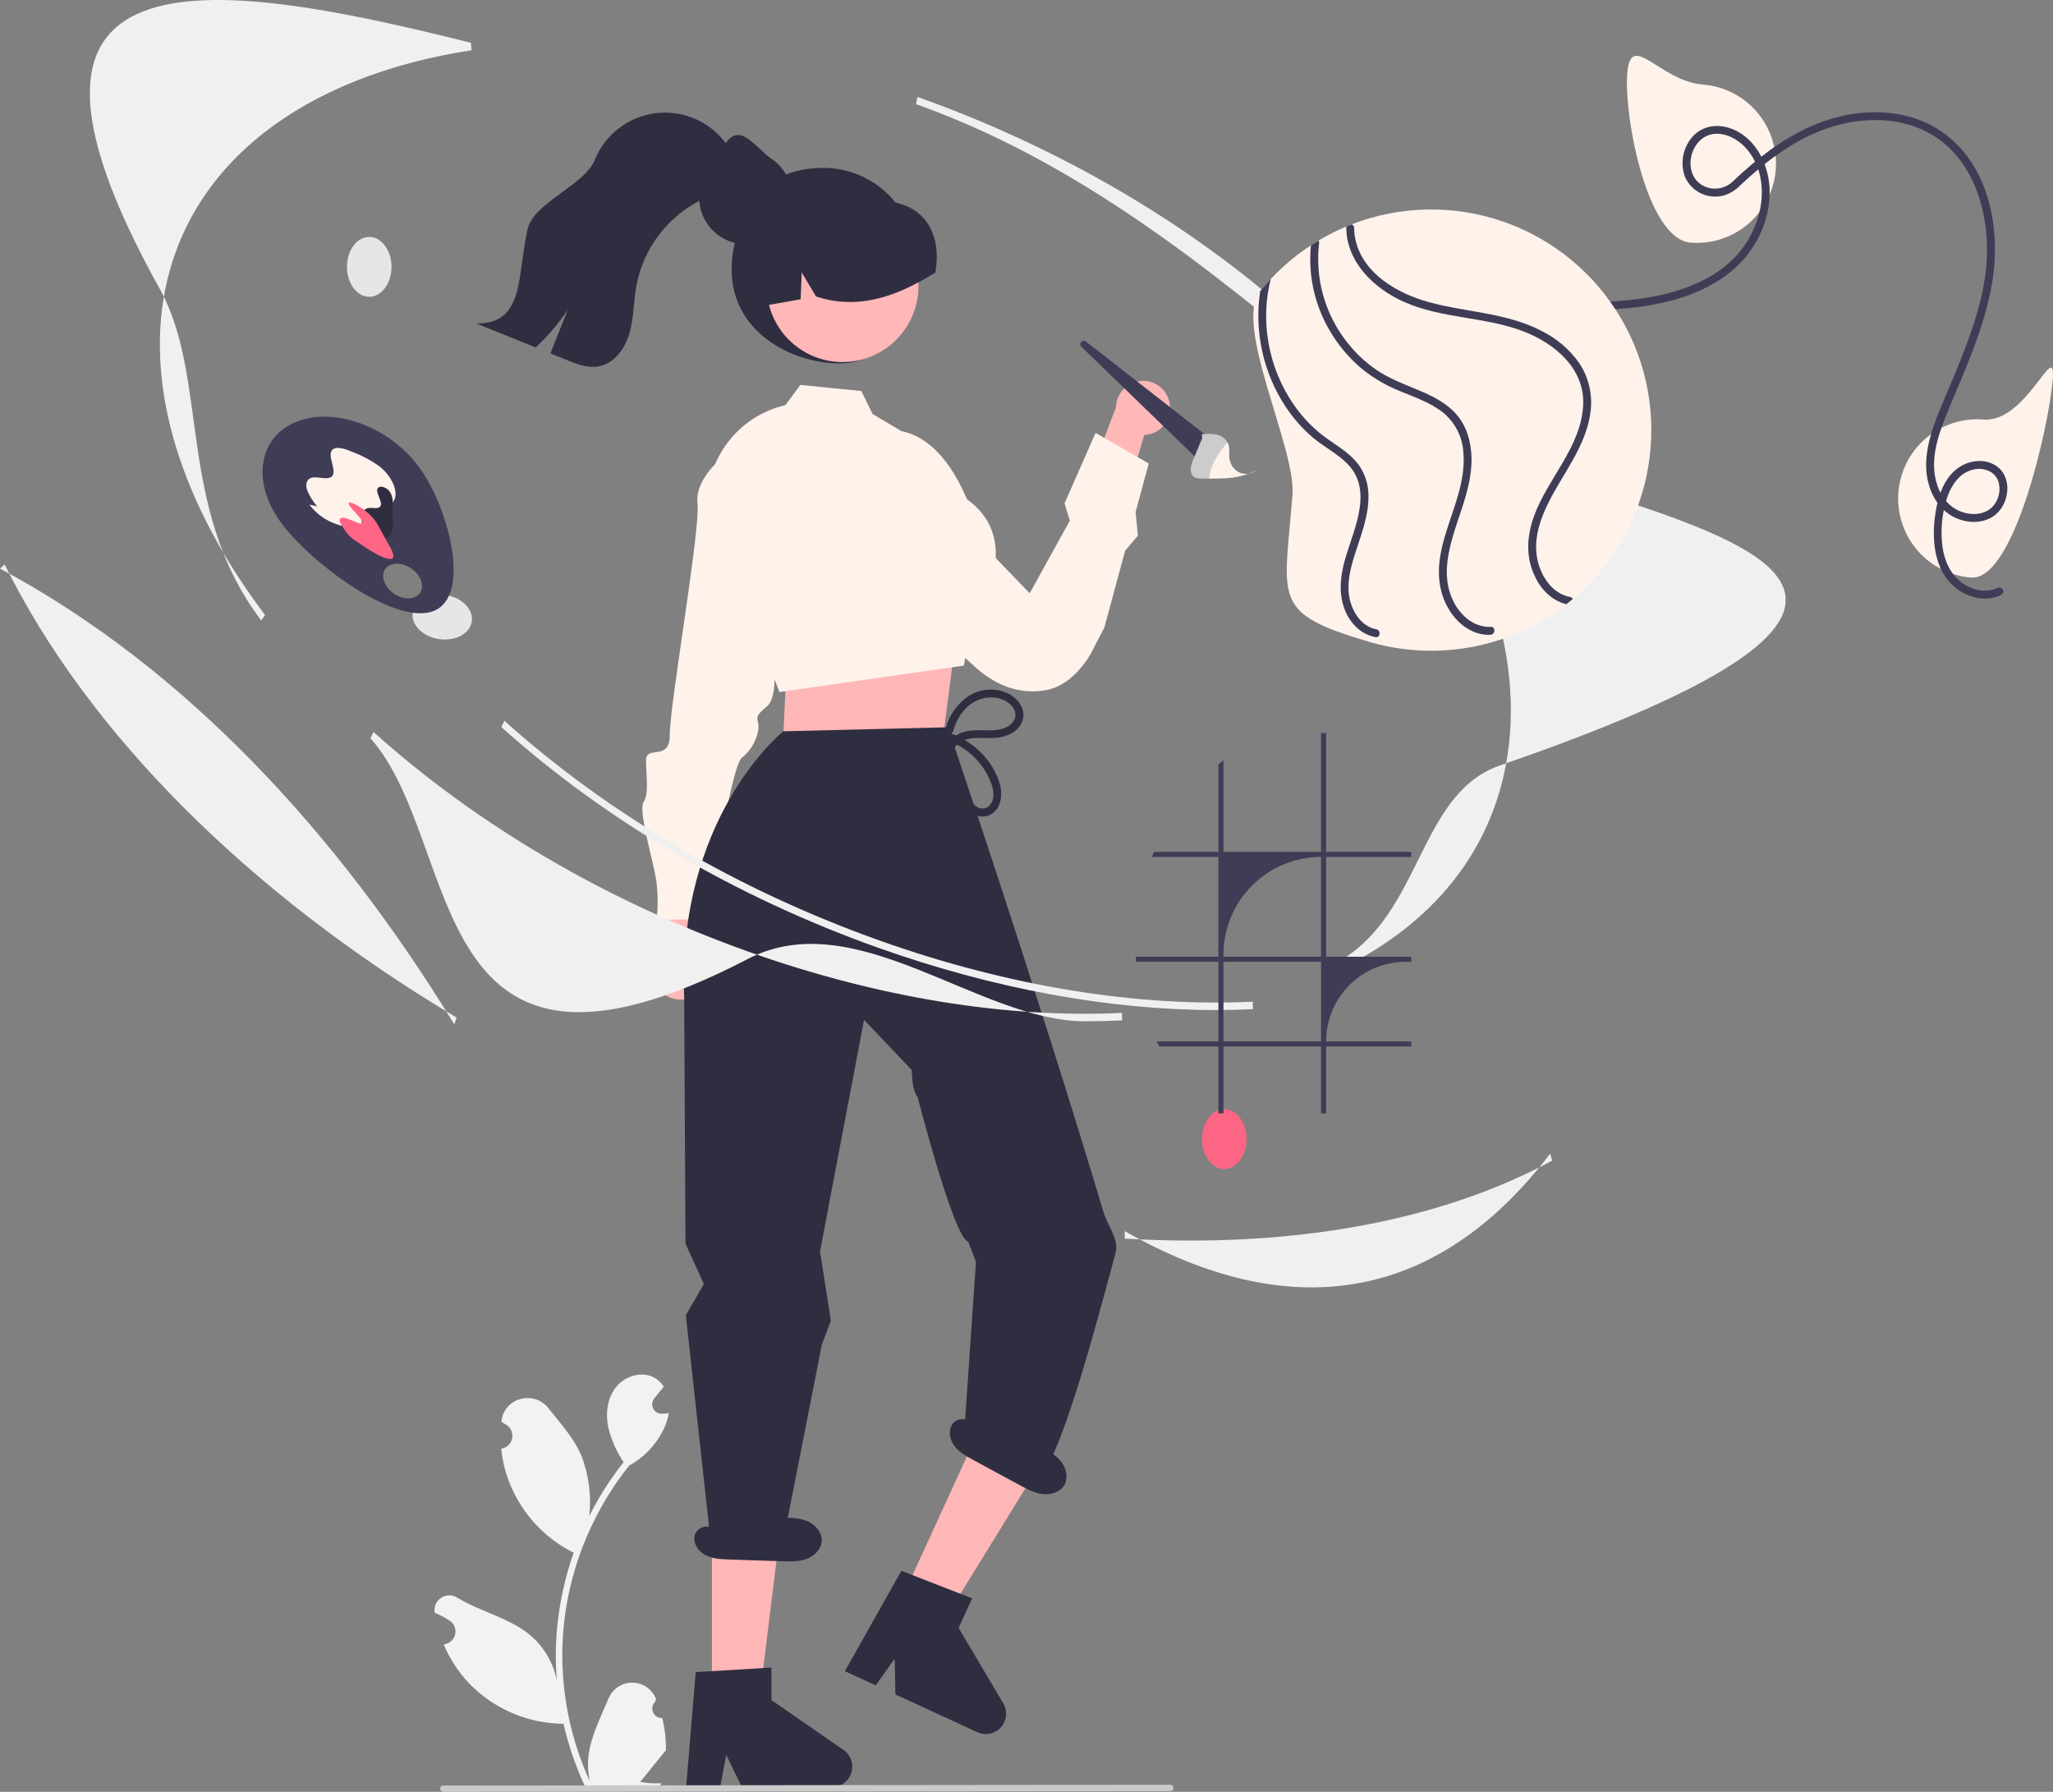 <svg width="220" height="192" viewBox="0 0 220 192" fill="none" xmlns="http://www.w3.org/2000/svg">
<rect x="0" y="0" width="220" height="192" fill="#808080" stroke="none"/>
<g clip-path="url(#clip0_363_737)">
<path d="M70.966 184.092C70.757 184.102 70.55 184.047 70.373 183.934C70.196 183.822 70.058 183.658 69.977 183.465C69.896 183.271 69.877 183.057 69.921 182.853C69.966 182.648 70.072 182.461 70.226 182.319C70.252 182.216 70.27 182.143 70.296 182.04C70.287 182.018 70.278 181.996 70.268 181.973C70.058 181.475 69.704 181.05 69.254 180.752C68.802 180.453 68.274 180.295 67.733 180.297C67.193 180.299 66.665 180.461 66.216 180.763C65.768 181.064 65.418 181.492 65.211 181.992C64.384 183.988 63.331 185.988 63.071 188.098C62.957 189.031 63.005 189.977 63.214 190.893C61.271 186.647 60.262 182.032 60.256 177.361C60.255 176.189 60.32 175.018 60.45 173.853C60.558 172.898 60.707 171.95 60.898 171.008C61.939 165.901 64.175 161.113 67.421 157.039C68.993 156.18 70.263 154.86 71.062 153.255C71.352 152.678 71.556 152.062 71.669 151.426C71.492 151.45 71.312 151.464 71.135 151.476C71.079 151.479 71.021 151.482 70.966 151.485L70.945 151.485C70.751 151.494 70.557 151.446 70.389 151.348C70.221 151.249 70.085 151.104 69.997 150.929C69.909 150.755 69.874 150.559 69.894 150.364C69.915 150.17 69.992 149.986 70.115 149.834C70.191 149.74 70.268 149.646 70.344 149.551C70.461 149.406 70.58 149.263 70.696 149.118C70.709 149.104 70.722 149.089 70.734 149.074C70.867 148.908 71.001 148.745 71.135 148.579C70.891 148.2 70.563 147.882 70.176 147.65C68.836 146.864 66.988 147.409 66.021 148.623C65.05 149.837 64.867 151.54 65.204 153.057C65.535 154.347 66.084 155.572 66.826 156.678C66.753 156.772 66.677 156.862 66.605 156.955C65.277 158.666 64.119 160.503 63.149 162.44C63.385 160.27 63.103 158.075 62.327 156.035C61.541 154.134 60.067 152.533 58.769 150.89C57.209 148.916 54.012 149.777 53.737 152.279C53.734 152.304 53.732 152.328 53.729 152.352C53.922 152.461 54.111 152.577 54.295 152.699C54.528 152.855 54.707 153.076 54.811 153.336C54.915 153.595 54.938 153.88 54.878 154.153C54.818 154.426 54.677 154.674 54.473 154.865C54.269 155.057 54.013 155.182 53.737 155.224L53.709 155.229C53.778 155.925 53.899 156.615 54.072 157.293C54.574 159.185 55.46 160.953 56.676 162.486C57.891 164.019 59.41 165.284 61.136 166.202C61.249 166.26 61.36 166.318 61.473 166.373C60.498 169.141 59.887 172.024 59.654 174.95C59.522 176.677 59.53 178.411 59.677 180.136L59.669 180.074C59.297 178.156 58.275 176.426 56.777 175.175C54.552 173.343 51.409 172.669 49.009 171.197C48.754 171.033 48.457 170.945 48.154 170.944C47.85 170.944 47.553 171.03 47.298 171.193C47.042 171.356 46.838 171.588 46.709 171.864C46.581 172.139 46.534 172.445 46.574 172.746C46.577 172.768 46.581 172.789 46.584 172.81C46.942 172.956 47.29 173.125 47.627 173.314C47.82 173.423 48.009 173.539 48.193 173.661C48.425 173.816 48.605 174.038 48.709 174.298C48.813 174.557 48.836 174.842 48.776 175.115C48.716 175.388 48.575 175.636 48.371 175.827C48.167 176.019 47.911 176.144 47.635 176.186L47.607 176.191C47.586 176.193 47.569 176.196 47.549 176.199C48.16 177.662 49.018 179.008 50.085 180.179C51.404 181.597 52.997 182.729 54.768 183.508C56.539 184.286 58.45 184.694 60.383 184.706H60.386C60.911 186.992 61.672 189.216 62.656 191.344H70.763C70.792 191.254 70.818 191.161 70.844 191.071C70.094 191.118 69.34 191.073 68.601 190.937C69.202 190.197 69.804 189.452 70.405 188.712C70.419 188.699 70.431 188.684 70.443 188.669C70.748 188.29 71.056 187.915 71.361 187.536L71.362 187.536C71.378 186.376 71.245 185.218 70.966 184.092L70.966 184.092Z" fill="#F2F2F2"/>
<path d="M98.135 27.897C98.135 33.37 95.403 38.938 89.941 38.938C84.479 38.938 76.943 34.975 78.639 26.482C79.71 21.116 82.784 17.989 88.246 17.989C90.869 17.989 93.384 19.033 95.239 20.891C97.093 22.749 98.135 25.27 98.135 27.897Z" fill="#2F2E41"/>
<path d="M75.224 106.084C75.521 105.753 75.743 105.361 75.873 104.935C76.003 104.509 76.038 104.06 75.976 103.619C75.914 103.178 75.756 102.756 75.514 102.383C75.272 102.009 74.95 101.694 74.573 101.458L76.964 90.9L71.709 92.882L70.244 102.604C69.891 103.265 69.793 104.033 69.967 104.762C70.142 105.491 70.577 106.131 71.191 106.56C71.805 106.989 72.554 107.177 73.298 107.09C74.041 107.002 74.726 106.644 75.224 106.084V106.084Z" fill="#FFB8B8"/>
<path d="M86.379 68.662L82.711 69.036C82.711 69.036 83.67 74.48 82.17 75.707C80.67 76.933 81.274 76.927 81.283 77.836C81.292 78.745 80.701 80.265 79.501 81.186C78.3 82.106 75.803 98.499 75.803 98.499L70.36 98.552C70.523 97.142 70.509 95.717 70.32 94.31C69.997 92.193 68.366 86.858 68.962 85.944C69.558 85.029 69.244 83.347 69.227 81.529C69.209 79.712 71.805 81.72 71.776 78.691C71.747 75.661 75.075 56.652 74.747 53.928C74.418 51.205 77.721 48.749 77.721 48.749L80.745 48.72L86.379 68.662Z" fill="#FFF2EB"/>
<path d="M125.319 43.096C125.41 43.508 125.41 43.935 125.319 44.347C125.228 44.759 125.048 45.146 124.792 45.481C124.535 45.815 124.209 46.09 123.835 46.284C123.461 46.479 123.05 46.589 122.629 46.607L119.686 56.432L116.274 52.342L119.591 43.639C119.608 42.929 119.885 42.249 120.368 41.73C120.851 41.21 121.508 40.886 122.214 40.819C122.92 40.752 123.626 40.947 124.198 41.366C124.77 41.786 125.169 42.401 125.319 43.096V43.096Z" fill="#FFB8B8"/>
<path d="M94.252 46.296C94.252 46.296 101.366 43.624 105.223 58.258L110.342 63.571L114.644 55.784L114.075 53.937L117.399 46.386L123.098 49.663L121.696 54.847L121.933 57.41L120.571 59.004L118.341 67.241L116.946 69.933C116.946 69.933 115.188 73.379 112.117 73.946C111.299 74.1 110.461 74.124 109.636 74.017C108.019 73.805 106.247 73.059 104.426 71.411C97.671 65.298 93.675 60.582 93.675 60.582L94.252 46.296Z" fill="#FFF2EB"/>
<path d="M128.547 49.409L115.884 37.164C115.815 37.097 115.774 37.006 115.77 36.91C115.765 36.814 115.798 36.72 115.861 36.648C115.924 36.575 116.012 36.529 116.108 36.52C116.203 36.511 116.299 36.538 116.374 36.597L129.801 47.078L128.547 49.409Z" fill="#3F3D56"/>
<path d="M133.763 50.766C133.127 50.989 132.468 51.137 131.798 51.206C131.457 51.239 131.116 51.251 130.777 51.255C130.658 51.259 130.537 51.26 130.419 51.261C130.137 51.266 129.855 51.27 129.571 51.273C129.331 51.278 129.089 51.281 128.85 51.283C128.498 51.289 128.113 51.281 127.86 51.034C127.754 50.909 127.676 50.762 127.633 50.604C127.59 50.445 127.583 50.279 127.612 50.117C127.668 49.779 127.77 49.45 127.915 49.14C128.219 48.408 128.526 47.676 128.83 46.944L128.782 46.534C129.34 46.453 129.908 46.47 130.459 46.585C130.685 46.643 130.896 46.746 131.081 46.887C131.266 47.029 131.42 47.207 131.535 47.41C131.583 47.501 131.621 47.597 131.649 47.697C131.768 48.133 131.682 48.618 131.733 49.074C131.745 49.169 131.762 49.264 131.786 49.356C131.851 49.631 131.976 49.888 132.152 50.108C132.327 50.329 132.55 50.508 132.802 50.633C133.104 50.766 133.436 50.812 133.763 50.766Z" fill="#CCCCCC"/>
<path d="M134.653 50.411C134.389 50.598 134.083 50.72 133.763 50.765C134.065 50.662 134.362 50.544 134.653 50.411Z" fill="#E6E6E6"/>
<path d="M133.763 50.766C133.127 50.989 132.468 51.137 131.798 51.206C131.457 51.239 131.116 51.251 130.777 51.255C130.658 51.259 130.537 51.26 130.419 51.261C130.137 51.266 129.855 51.27 129.571 51.273C129.585 51.13 129.606 50.988 129.635 50.847C129.901 49.532 130.672 48.415 131.535 47.41C131.583 47.501 131.621 47.597 131.649 47.697C131.768 48.133 131.682 48.617 131.733 49.074C131.745 49.169 131.762 49.263 131.786 49.356C131.851 49.631 131.976 49.888 132.152 50.108C132.327 50.329 132.549 50.508 132.802 50.633C133.104 50.766 133.436 50.812 133.763 50.766Z" fill="#FFF2EB"/>
<path d="M84.711 70.801L84.208 73.204L83.78 82.066L100.97 79.734L102.29 69.472L100.465 66.469L84.711 70.801Z" fill="#FFB6B6"/>
<path d="M97.425 34.554C99.581 30.604 98.132 25.651 94.189 23.492C90.247 21.332 85.303 22.784 83.148 26.734C80.993 30.684 82.442 35.637 86.385 37.796C90.327 39.956 95.27 38.504 97.425 34.554Z" fill="#FFB7B7"/>
<path d="M78.03 59.757L75.793 53.934C75.792 51.496 76.615 49.13 78.129 47.221C79.643 45.312 81.757 43.973 84.128 43.423L84.159 43.416L85.767 41.244L92.303 41.9L93.501 44.352L98.237 47.178L103.623 53.497C105.32 54.718 106.327 56.282 106.619 58.149C107.238 62.111 104.469 66.075 104.14 66.529L103.291 71.317L83.671 74.135L83.522 74.154L78.03 59.757Z" fill="#FFF2EB"/>
<path d="M81.773 32.781C81.846 32.769 81.92 32.754 81.994 32.742C83.263 32.517 84.532 32.295 85.797 32.066L85.913 29.192L87.446 31.766C90.943 32.929 94.214 32.272 97.292 30.821C98.307 30.338 99.292 29.794 100.241 29.192C100.903 25.145 99.233 21.955 94.944 21.548C94.811 21.535 94.715 21.423 94.599 21.365C94.598 21.365 94.598 21.365 94.597 21.365C94.597 21.364 94.596 21.364 94.596 21.364C94.596 21.363 94.595 21.363 94.595 21.363C94.595 21.362 94.595 21.361 94.595 21.361C94.397 21.268 94.195 21.178 93.993 21.097C92.413 20.478 90.691 20.321 89.025 20.645C87.36 20.968 85.821 21.759 84.586 22.924C82.103 25.3 80.985 29.223 81.773 32.781Z" fill="#2F2E41"/>
<path d="M96.694 171.151L101.361 173.3L111.854 156.284L104.966 153.113L96.694 171.151Z" fill="#FFB6B6"/>
<path d="M96.594 168.311L104.175 171.267L102.722 174.434L107.511 182.517C107.747 182.917 107.85 183.381 107.804 183.843C107.759 184.305 107.567 184.74 107.257 185.085C106.947 185.431 106.535 185.667 106.081 185.761C105.627 185.855 105.155 185.801 104.734 185.607L95.951 181.563L95.874 177.733L93.845 180.593L90.534 179.069L96.594 168.311Z" fill="#2F2E41"/>
<path d="M76.291 181.708H81.428L83.871 161.857L76.29 161.857L76.291 181.708Z" fill="#FFB6B6"/>
<path d="M73.498 140.975L73.498 140.922L75.427 137.59L73.457 133.254L73.317 106.9C72.541 87.855 83.569 78.7 83.656 78.61L83.895 78.361L101.58 77.927C101.58 77.927 110.875 105.267 118.26 129.902C118.696 131.358 119.93 132.794 119.547 134.236C116.502 145.669 112.888 158.609 110.568 158.975L103.221 155.011L104.587 135.196L103.747 133.04C102.244 132.762 98.334 117.561 98.334 117.561C97.679 116.782 97.713 114.662 97.713 114.662L92.592 109.276L87.872 134.105L89.039 141.51L88.074 144.056L83.938 165.078L83.894 165.417L76.096 164.637L73.498 140.975Z" fill="#2F2E41"/>
<path d="M74.552 179.169L82.671 178.683V182.169L90.391 187.511C90.772 187.775 91.06 188.154 91.211 188.592C91.362 189.031 91.369 189.507 91.231 189.95C91.093 190.394 90.818 190.781 90.444 191.056C90.071 191.331 89.62 191.48 89.156 191.48H79.49L77.823 188.032L77.173 191.48H73.528L74.552 179.169Z" fill="#2F2E41"/>
<path d="M84.89 21.159V21.166C84.891 21.592 84.836 22.017 84.728 22.43C84.711 22.502 84.69 22.578 84.666 22.65V22.654C84.436 23.391 84.038 24.064 83.504 24.621C82.97 25.178 82.315 25.604 81.589 25.864C81.483 25.906 81.373 25.94 81.263 25.971C81.031 26.038 80.794 26.087 80.554 26.116C80.339 26.146 80.122 26.161 79.904 26.16C79.734 26.161 79.565 26.153 79.396 26.136C79 26.096 78.611 26.007 78.237 25.871C78.178 25.854 78.121 25.833 78.065 25.809C78.037 25.799 78.009 25.788 77.983 25.775C77.359 25.513 76.795 25.127 76.324 24.64C75.854 24.154 75.487 23.576 75.246 22.943C75.005 22.31 74.896 21.635 74.923 20.958C74.951 20.281 75.116 19.617 75.407 19.006L75.411 19.002C75.655 18.489 75.987 18.023 76.391 17.624C77.291 16.725 77.688 14.472 79.057 14.472C79.122 14.471 79.188 14.473 79.253 14.479C80.171 14.51 81.868 16.494 82.59 16.963C83.126 17.302 83.591 17.744 83.958 18.262C84.341 18.794 84.615 19.399 84.763 20.039C84.847 20.406 84.889 20.782 84.89 21.159Z" fill="#2F2E41"/>
<path d="M78.799 19.419C78.024 20.322 76.812 20.673 75.719 21.143C73.789 21.992 72.095 23.299 70.783 24.951C69.471 26.604 68.582 28.552 68.191 30.627C67.889 32.318 67.929 34.067 67.451 35.715C66.976 37.362 65.801 38.979 64.114 39.265C62.972 39.46 61.828 39.019 60.755 38.583C60.164 38.345 59.573 38.106 58.983 37.866C59.599 36.318 60.214 34.769 60.828 33.221C59.841 34.682 58.693 36.028 57.406 37.232C55.29 36.377 53.172 35.522 51.051 34.667C56.267 34.687 55.377 29.614 56.544 24.524C57.186 21.727 62.648 19.832 63.718 17.171C64.297 15.728 65.276 14.481 66.54 13.578C67.804 12.675 69.3 12.153 70.851 12.075C72.401 11.997 73.942 12.366 75.29 13.137C76.638 13.909 77.737 15.052 78.457 16.43C79.528 16.857 79.559 18.527 78.799 19.419Z" fill="#2F2E41"/>
<path d="M100.953 79.175C102.153 79.488 103.26 80.088 104.179 80.922C105.098 81.756 105.803 82.801 106.233 83.967C106.465 84.637 106.61 85.432 106.211 86.069C106.089 86.298 105.888 86.475 105.646 86.566C105.405 86.658 105.138 86.659 104.895 86.569C104.374 86.354 104.015 85.82 103.75 85.348C103.399 84.679 103.098 83.986 102.848 83.273C102.439 82.198 101.566 80.403 102.812 79.563C103.86 78.856 105.248 79.13 106.428 79.082C107.703 79.029 109.119 78.54 109.572 77.217C110.013 75.929 108.98 74.719 107.867 74.229C107.198 73.951 106.471 73.842 105.75 73.91C105.029 73.979 104.335 74.224 103.73 74.624C102.535 75.454 101.682 76.691 101.329 78.105C101.303 78.212 101.32 78.325 101.376 78.419C101.432 78.514 101.523 78.584 101.629 78.613C101.735 78.642 101.848 78.629 101.944 78.576C102.041 78.524 102.113 78.436 102.146 78.33C102.496 77.05 103.253 75.846 104.434 75.189C105.54 74.575 107.057 74.537 108.089 75.333C108.6 75.726 109 76.38 108.739 77.03C108.499 77.627 107.874 77.981 107.28 78.125C105.935 78.451 104.528 78.03 103.188 78.46C101.909 78.87 101.173 79.918 101.357 81.278C101.497 82.041 101.722 82.787 102.03 83.499C102.292 84.232 102.598 84.948 102.946 85.643C103.479 86.651 104.438 87.742 105.705 87.446C107.148 87.11 107.491 85.421 107.181 84.179C106.476 81.348 103.944 79.079 101.178 78.356C101.071 78.33 100.959 78.347 100.864 78.403C100.769 78.459 100.7 78.55 100.671 78.656C100.642 78.763 100.655 78.876 100.707 78.973C100.76 79.069 100.848 79.142 100.953 79.175Z" fill="#2F2E41"/>
<path d="M113.638 156.524C113.039 155.814 112.184 155.381 111.353 154.966L104.384 151.488L104.186 152.727C103.922 151.912 102.629 151.852 102.105 152.529C101.58 153.206 101.748 154.229 102.26 154.916C102.771 155.602 103.547 156.031 104.299 156.439C105.967 157.343 107.634 158.247 109.302 159.151C110.079 159.572 110.881 160.002 111.759 160.098C112.637 160.194 113.62 159.877 114.058 159.108C114.518 158.301 114.237 157.234 113.638 156.524Z" fill="#2F2E41"/>
<path d="M86.527 163C85.675 162.633 84.717 162.628 83.789 162.629C81.194 162.631 78.598 162.633 76.003 162.635L76.378 163.833C75.779 163.221 74.595 163.746 74.427 164.587C74.26 165.427 74.866 166.267 75.63 166.653C76.393 167.038 77.279 167.074 78.134 167.103C80.029 167.166 81.924 167.228 83.819 167.291C84.701 167.321 85.61 167.346 86.439 167.039C87.267 166.732 88.006 166.009 88.055 165.125C88.106 164.197 87.38 163.368 86.527 163Z" fill="#2F2E41"/>
<path d="M130.287 108.229C118.868 108.229 106.459 105.949 94.134 101.565C78.892 96.144 64.917 87.961 53.719 77.901L54.051 77.235C65.194 87.246 79.108 95.392 94.287 100.79C108.004 105.669 121.823 107.93 134.247 107.334L134.269 108.135C132.956 108.198 131.629 108.23 130.287 108.229Z" fill="#F0F0F0"/>
<path d="M27.988 66.477C18.839 54.376 22.467 40.564 17.107 30.929C-3.437 -5.999 21.86 -2.597 50.461 4.585L50.529 5.381C32.326 8.196 20.354 17.582 17.684 31.134C15.609 41.666 19.417 54.015 28.407 65.905L27.988 66.477Z" fill="#F0F0F0"/>
<path d="M116.264 109.432C104.845 109.432 91.722 96.736 80.111 102.768C44.957 121.032 49.796 90.47 39.696 79.103L40.028 78.437C51.172 88.448 65.085 96.594 80.264 101.993C93.981 106.872 107.8 109.133 120.224 108.536L120.246 109.337C118.934 109.4 117.606 109.432 116.264 109.432Z" fill="#F0F0F0"/>
<path d="M142.461 104.39L142.269 103.631C152.482 98.992 151.605 85.174 160.742 82.018C230.346 57.982 161.639 55.271 146.185 42.557C132.365 31.187 117.303 17.968 98.162 11.16L98.315 10.385C117.54 17.223 134.677 28.431 146.57 41.945C158.523 55.526 163.761 69.831 161.319 82.223C159.393 91.996 152.872 99.661 142.461 104.39Z" fill="#F0F0F0"/>
<path d="M48.684 109.767C36.393 89.632 20.062 71.646 0 60.924L0.497 60.48C9.392 78.482 26.591 95.725 48.926 109.034L48.684 109.767Z" fill="#F0F0F0"/>
<path d="M127.573 132.929C125.259 132.929 122.905 132.86 120.511 132.721L120.537 131.92C138.19 141.983 153.938 139.59 166.114 123.614L166.337 124.358C155.907 130.004 142.613 132.929 127.573 132.929Z" fill="#F0F0F0"/>
<path d="M131.191 125.264C132.509 125.264 133.578 123.829 133.578 122.057C133.578 120.286 132.509 118.851 131.191 118.851C129.873 118.851 128.804 120.286 128.804 122.057C128.804 123.829 129.873 125.264 131.191 125.264Z" fill="#FD6584"/>
<path d="M50.556 66.597C50.754 65.291 49.497 64.017 47.75 63.752C46.002 63.486 44.425 64.329 44.227 65.635C44.029 66.94 45.285 68.215 47.033 68.48C48.781 68.746 50.358 67.903 50.556 66.597Z" fill="#E6E6E6"/>
<path d="M39.568 31.802C40.886 31.802 41.955 30.366 41.955 28.595C41.955 26.824 40.886 25.388 39.568 25.388C38.249 25.388 37.181 26.824 37.181 28.595C37.181 30.366 38.249 31.802 39.568 31.802Z" fill="#E6E6E6"/>
<path d="M44.992 50.168C41.879 45.821 36.003 43.575 31.869 45.151C27.734 46.727 26.906 51.528 30.019 55.875C33.132 60.222 42.295 67.059 46.429 65.483C50.564 63.907 48.104 54.515 44.992 50.168ZM45.011 63.538C44.502 64.285 43.253 64.32 42.222 63.615C41.19 62.91 40.767 61.733 41.276 60.985C41.785 60.238 43.033 60.203 44.065 60.908C45.096 61.613 45.52 62.79 45.011 63.538Z" fill="#3F3D56"/>
<path d="M41.477 54.42C41.09 54.734 40.702 55.048 40.315 55.362C39.839 55.802 39.275 56.135 38.662 56.341C37.819 56.536 36.938 56.483 36.124 56.19C34.938 55.806 33.899 55.066 33.147 54.069L33.985 54.257C33.54 53.741 33.178 53.159 32.913 52.532C32.717 51.949 32.826 51.358 33.357 51.199C33.964 51.016 34.941 51.427 35.451 51.132C36.333 50.622 34.884 48.722 35.687 48.136C36.155 47.794 37.092 48.132 37.872 48.467C38.843 48.838 39.764 49.33 40.611 49.933C41.998 51.006 42.766 52.697 42.2 53.676C42.006 53.966 41.761 54.218 41.477 54.42Z" fill="#FFF2EB"/>
<path d="M41.192 57.68C40.514 57.773 39.73 57.25 39.075 56.769L38.909 56.55C38.773 56.132 38.715 55.692 38.74 55.253C38.755 55.05 38.839 54.858 38.978 54.708C39.117 54.559 39.302 54.461 39.504 54.431C39.901 54.379 40.432 54.551 40.694 54.32C41.202 53.874 40.025 52.646 40.563 52.229C40.865 51.995 41.508 52.295 41.784 52.697C42.011 53.072 42.115 53.508 42.083 53.945C42.092 54.587 42.101 55.229 42.11 55.871C42.139 56.25 42.1 56.631 41.997 56.997C41.94 57.175 41.834 57.333 41.692 57.454C41.55 57.575 41.376 57.653 41.192 57.68Z" fill="#2F2E41"/>
<path d="M41.362 59.818C40.422 59.54 38.989 58.57 37.769 57.713L37.405 57.396C37.025 56.964 36.702 56.483 36.446 55.967C36.305 55.581 36.486 55.355 37.11 55.542C37.663 55.707 38.532 56.177 38.79 56.084C39.287 55.905 36.891 53.99 37.449 53.858C37.762 53.783 38.865 54.447 39.491 55.014C39.952 55.423 40.332 55.915 40.613 56.464C40.979 57.13 41.344 57.796 41.71 58.462C41.931 58.794 42.085 59.167 42.163 59.559C42.171 59.842 41.932 59.987 41.362 59.818Z" fill="#FF6584"/>
<path d="M174.377 7.853C174.745 3.176 177.834 8.694 182.501 9.064C183.611 9.151 184.693 9.457 185.685 9.963C186.677 10.47 187.56 11.167 188.283 12.015C189.006 12.864 189.555 13.847 189.899 14.908C190.243 15.969 190.375 17.087 190.287 18.199C190.2 19.312 189.894 20.396 189.388 21.389C188.882 22.383 188.186 23.267 187.339 23.992C186.492 24.716 185.511 25.265 184.451 25.61C183.392 25.954 182.276 26.085 181.166 25.997C176.499 25.628 174.008 12.529 174.377 7.853Z" fill="#FFF2EB"/>
<path d="M203.432 52.75C203.52 51.639 203.825 50.555 204.331 49.561C204.837 48.568 205.533 47.684 206.379 46.959C207.226 46.235 208.207 45.685 209.266 45.341C210.324 44.997 211.44 44.865 212.55 44.953C217.217 45.322 220.339 36.036 219.97 40.712C219.602 45.388 215.882 62.255 211.215 61.886C210.105 61.798 209.024 61.492 208.032 60.986C207.04 60.479 206.158 59.782 205.435 58.933C204.713 58.085 204.164 57.102 203.82 56.041C203.476 54.981 203.345 53.862 203.432 52.75Z" fill="#FFF2EB"/>
<path d="M214.071 62.985C212.795 63.601 211.321 63.238 210.219 62.424C208.966 61.499 208.349 60.026 208.144 58.516C207.948 56.895 208.083 55.25 208.542 53.683C208.977 52.171 209.91 50.602 211.578 50.29C212.689 50.083 213.876 50.558 214.184 51.714C214.301 52.178 214.297 52.664 214.171 53.126C214.046 53.587 213.805 54.009 213.47 54.35C212.472 55.31 210.871 55.237 209.713 54.627C208.35 53.909 207.598 52.473 207.35 50.997C207.055 49.241 207.467 47.477 208.054 45.826C208.691 44.031 209.484 42.289 210.213 40.531C211.635 37.101 212.97 33.597 213.536 29.909C214.401 24.275 213.055 17.588 208.125 14.139C205.463 12.277 202.126 11.75 198.95 12.151C195.602 12.573 192.525 14.046 189.8 15.995C188.383 17.027 187.037 18.154 185.771 19.368C185.387 19.763 184.895 20.035 184.357 20.15C183.819 20.264 183.259 20.215 182.748 20.01C180.128 18.942 180.963 14.669 183.664 14.351C184.891 14.206 186.155 14.893 186.987 15.75C187.896 16.723 188.488 17.948 188.687 19.265C189.149 22.037 188.123 24.968 186.342 27.087C184.329 29.48 181.27 30.828 178.292 31.538C174.901 32.346 171.414 32.387 167.948 32.464C164.402 32.543 160.813 32.678 157.39 33.697C154.635 34.526 152.035 35.806 149.697 37.485C144.985 40.838 141.46 45.605 139.629 51.096C139.199 52.425 138.88 53.787 138.677 55.169C138.597 55.71 139.442 55.774 139.522 55.236C140.413 49.213 143.668 43.674 148.243 39.709C150.525 37.722 153.138 36.152 155.962 35.07C159.363 33.777 162.976 33.449 166.586 33.343C170.273 33.236 173.994 33.294 177.626 32.555C180.837 31.901 184.088 30.618 186.427 28.243C188.49 26.149 189.766 23.153 189.629 20.192C189.502 17.437 187.987 14.491 185.182 13.672C183.865 13.288 182.452 13.532 181.474 14.539C180.931 15.113 180.556 15.827 180.393 16.601C180.23 17.375 180.284 18.18 180.549 18.925C180.899 19.735 181.536 20.386 182.338 20.75C183.14 21.115 184.049 21.168 184.888 20.898C185.503 20.672 186.059 20.307 186.513 19.833C189.163 17.348 192.127 15.067 195.577 13.829C198.795 12.675 202.496 12.438 205.697 13.769C211.758 16.29 213.58 23.605 212.733 29.563C212.178 33.463 210.705 37.155 209.197 40.767C208.428 42.612 207.572 44.444 206.983 46.357C206.456 48.07 206.191 49.908 206.623 51.673C207.001 53.213 207.895 54.628 209.325 55.374C210.623 56.052 212.271 56.169 213.544 55.363C215.383 54.198 215.797 50.98 213.731 49.808C212.36 49.03 210.604 49.412 209.467 50.434C208.193 51.58 207.672 53.295 207.409 54.937C206.913 58.038 207.303 61.858 210.361 63.518C211.621 64.201 213.123 64.386 214.44 63.75C214.537 63.699 214.611 63.611 214.645 63.507C214.679 63.402 214.672 63.288 214.624 63.189C214.576 63.09 214.492 63.013 214.389 62.975C214.285 62.937 214.171 62.941 214.071 62.985V62.985Z" fill="#3F3D56"/>
<path d="M138.505 53.007C138.895 48.048 132.124 34.79 135.037 31.201C135.398 30.752 135.777 30.319 136.174 29.899C137.458 28.527 138.904 27.315 140.478 26.29C140.744 26.112 141.013 25.943 141.283 25.78C142.245 25.205 143.247 24.698 144.28 24.265C144.467 24.189 144.657 24.113 144.847 24.037C150.057 22.017 155.813 21.915 161.091 23.748C166.369 25.582 170.827 29.232 173.671 34.049C176.515 38.866 177.561 44.538 176.622 50.056C175.684 55.573 172.822 60.578 168.547 64.18C168.322 64.372 168.092 64.559 167.856 64.742C165.519 66.57 162.858 67.939 160.013 68.775C160.01 68.775 160.01 68.778 160.007 68.778C155.741 70.026 151.21 70.046 146.933 68.836L146.927 68.836C146.833 68.809 146.739 68.781 146.645 68.751C136.184 65.654 137.611 64.338 138.505 53.007Z" fill="#FFF2EB"/>
<path d="M144.268 24.372C144.268 24.336 144.272 24.3 144.28 24.265C144.467 24.189 144.657 24.113 144.847 24.037C144.927 24.069 144.995 24.125 145.043 24.196C145.09 24.268 145.115 24.353 145.113 24.439C145.115 24.868 145.164 25.296 145.259 25.714C146.079 29.346 149.789 31.463 153.102 32.369C157.155 33.483 161.51 33.498 165.292 35.51C166.845 36.291 168.186 37.44 169.197 38.857C170.249 40.413 170.691 42.304 170.436 44.167C169.859 48.548 166.491 51.746 165.105 55.814C164.534 57.49 164.393 59.273 165.043 60.949C165.594 62.373 166.682 63.672 168.246 63.966C168.309 63.976 168.37 64 168.422 64.037C168.474 64.075 168.517 64.123 168.547 64.18C168.322 64.372 168.092 64.559 167.856 64.742C167.574 64.676 167.299 64.581 167.037 64.458C165.54 63.743 164.572 62.318 164.088 60.766C163.53 58.969 163.742 57.101 164.368 55.352C165.826 51.276 169.429 47.923 169.653 43.423C169.847 39.522 166.647 36.827 163.309 35.529C159.178 33.924 154.548 34.162 150.478 32.361C147.276 30.943 144.283 28.102 144.268 24.372Z" fill="#3F3D56"/>
<path d="M140.478 26.29C140.744 26.112 141.013 25.943 141.283 25.78C141.315 25.819 141.337 25.865 141.35 25.914C141.362 25.963 141.364 26.014 141.354 26.064C140.926 29.703 141.901 33.37 144.081 36.313C145.023 37.604 146.177 38.727 147.492 39.633C148.869 40.574 150.418 41.142 151.946 41.78C153.45 42.407 154.971 43.144 156.06 44.392C157.17 45.664 157.636 47.305 157.686 48.968C157.803 52.907 155.568 56.343 155.107 60.177C154.901 61.887 155.147 63.585 156.1 65.049C156.925 66.313 158.216 67.233 159.765 67.174C160.277 67.152 160.244 67.899 159.793 68.008C159.762 68.016 159.73 68.02 159.698 68.021C157.896 68.088 156.354 66.978 155.4 65.516C154.29 63.818 154.016 61.834 154.297 59.849C154.843 56.007 157.164 52.456 156.814 48.481C156.766 47.647 156.544 46.832 156.162 46.09C155.779 45.347 155.245 44.694 154.595 44.171C153.254 43.125 151.617 42.572 150.064 41.926C148.511 41.314 147.066 40.458 145.783 39.39C144.529 38.309 143.457 37.034 142.605 35.614C140.904 32.82 140.157 29.547 140.478 26.29Z" fill="#3F3D56"/>
<path d="M135.037 31.201C135.398 30.752 135.777 30.318 136.174 29.899C135.625 32.062 135.531 34.316 135.899 36.517C136.342 39.286 137.476 41.899 139.194 44.113C140.056 45.216 141.071 46.188 142.209 47.001C143.511 47.928 144.949 48.738 145.811 50.135C147.681 53.168 145.972 56.799 145.053 59.827C144.571 61.408 144.244 63.105 144.778 64.715C145.193 65.964 146.112 67.175 147.47 67.422C148.004 67.518 147.939 68.368 147.403 68.269C147.302 68.249 147.202 68.227 147.102 68.202C145.628 67.813 144.564 66.604 144.047 65.177C143.378 63.315 143.691 61.386 144.254 59.537C145.179 56.495 147.083 52.519 144.457 49.767C143.35 48.605 141.85 47.893 140.64 46.846C139.555 45.912 138.603 44.834 137.809 43.643C135.376 39.984 134.388 35.549 135.037 31.201Z" fill="#3F3D56"/>
<path d="M151.232 91.823V91.278H142.107V78.556H141.564V91.278H131.107V81.453C130.924 81.597 130.743 81.746 130.565 81.898V91.278H123.658C123.581 91.459 123.507 91.64 123.437 91.823H130.565V102.514H121.715C121.724 102.697 121.736 102.877 121.751 103.059H130.565V111.588H123.962C124.043 111.771 124.128 111.951 124.218 112.13H130.565V119.3H131.107V112.13H141.564V119.3H142.107V112.13H151.232V111.588H142.107C142.107 110.468 142.327 109.359 142.755 108.324C143.182 107.289 143.809 106.349 144.6 105.557C145.39 104.765 146.329 104.137 147.362 103.708C148.394 103.279 149.501 103.059 150.619 103.059H151.232V102.514H142.107V91.823H151.232ZM141.564 111.588H131.107V103.059H141.564V111.588ZM141.564 102.514H131.107V102.3C131.107 100.924 131.377 99.562 131.903 98.291C132.428 97.019 133.199 95.865 134.17 94.892C135.141 93.919 136.294 93.147 137.562 92.621C138.831 92.094 140.191 91.823 141.564 91.823V102.514Z" fill="#3F3D56"/>
<path d="M125.419 191.913L47.503 192C47.414 192 47.328 191.964 47.265 191.901C47.202 191.838 47.167 191.752 47.167 191.663C47.167 191.573 47.202 191.488 47.265 191.425C47.328 191.361 47.414 191.326 47.503 191.326L125.419 191.239C125.463 191.239 125.507 191.247 125.548 191.264C125.589 191.281 125.626 191.306 125.657 191.337C125.689 191.368 125.714 191.406 125.731 191.447C125.747 191.488 125.756 191.532 125.756 191.576C125.756 191.62 125.747 191.664 125.731 191.705C125.714 191.746 125.689 191.783 125.657 191.815C125.626 191.846 125.589 191.871 125.548 191.888C125.507 191.904 125.463 191.913 125.419 191.913Z" fill="#CACACA"/>
</g>
<defs>
<clipPath id="clip0_363_737">
<rect width="220" height="192" fill="white"/>
</clipPath>
</defs>
</svg>
